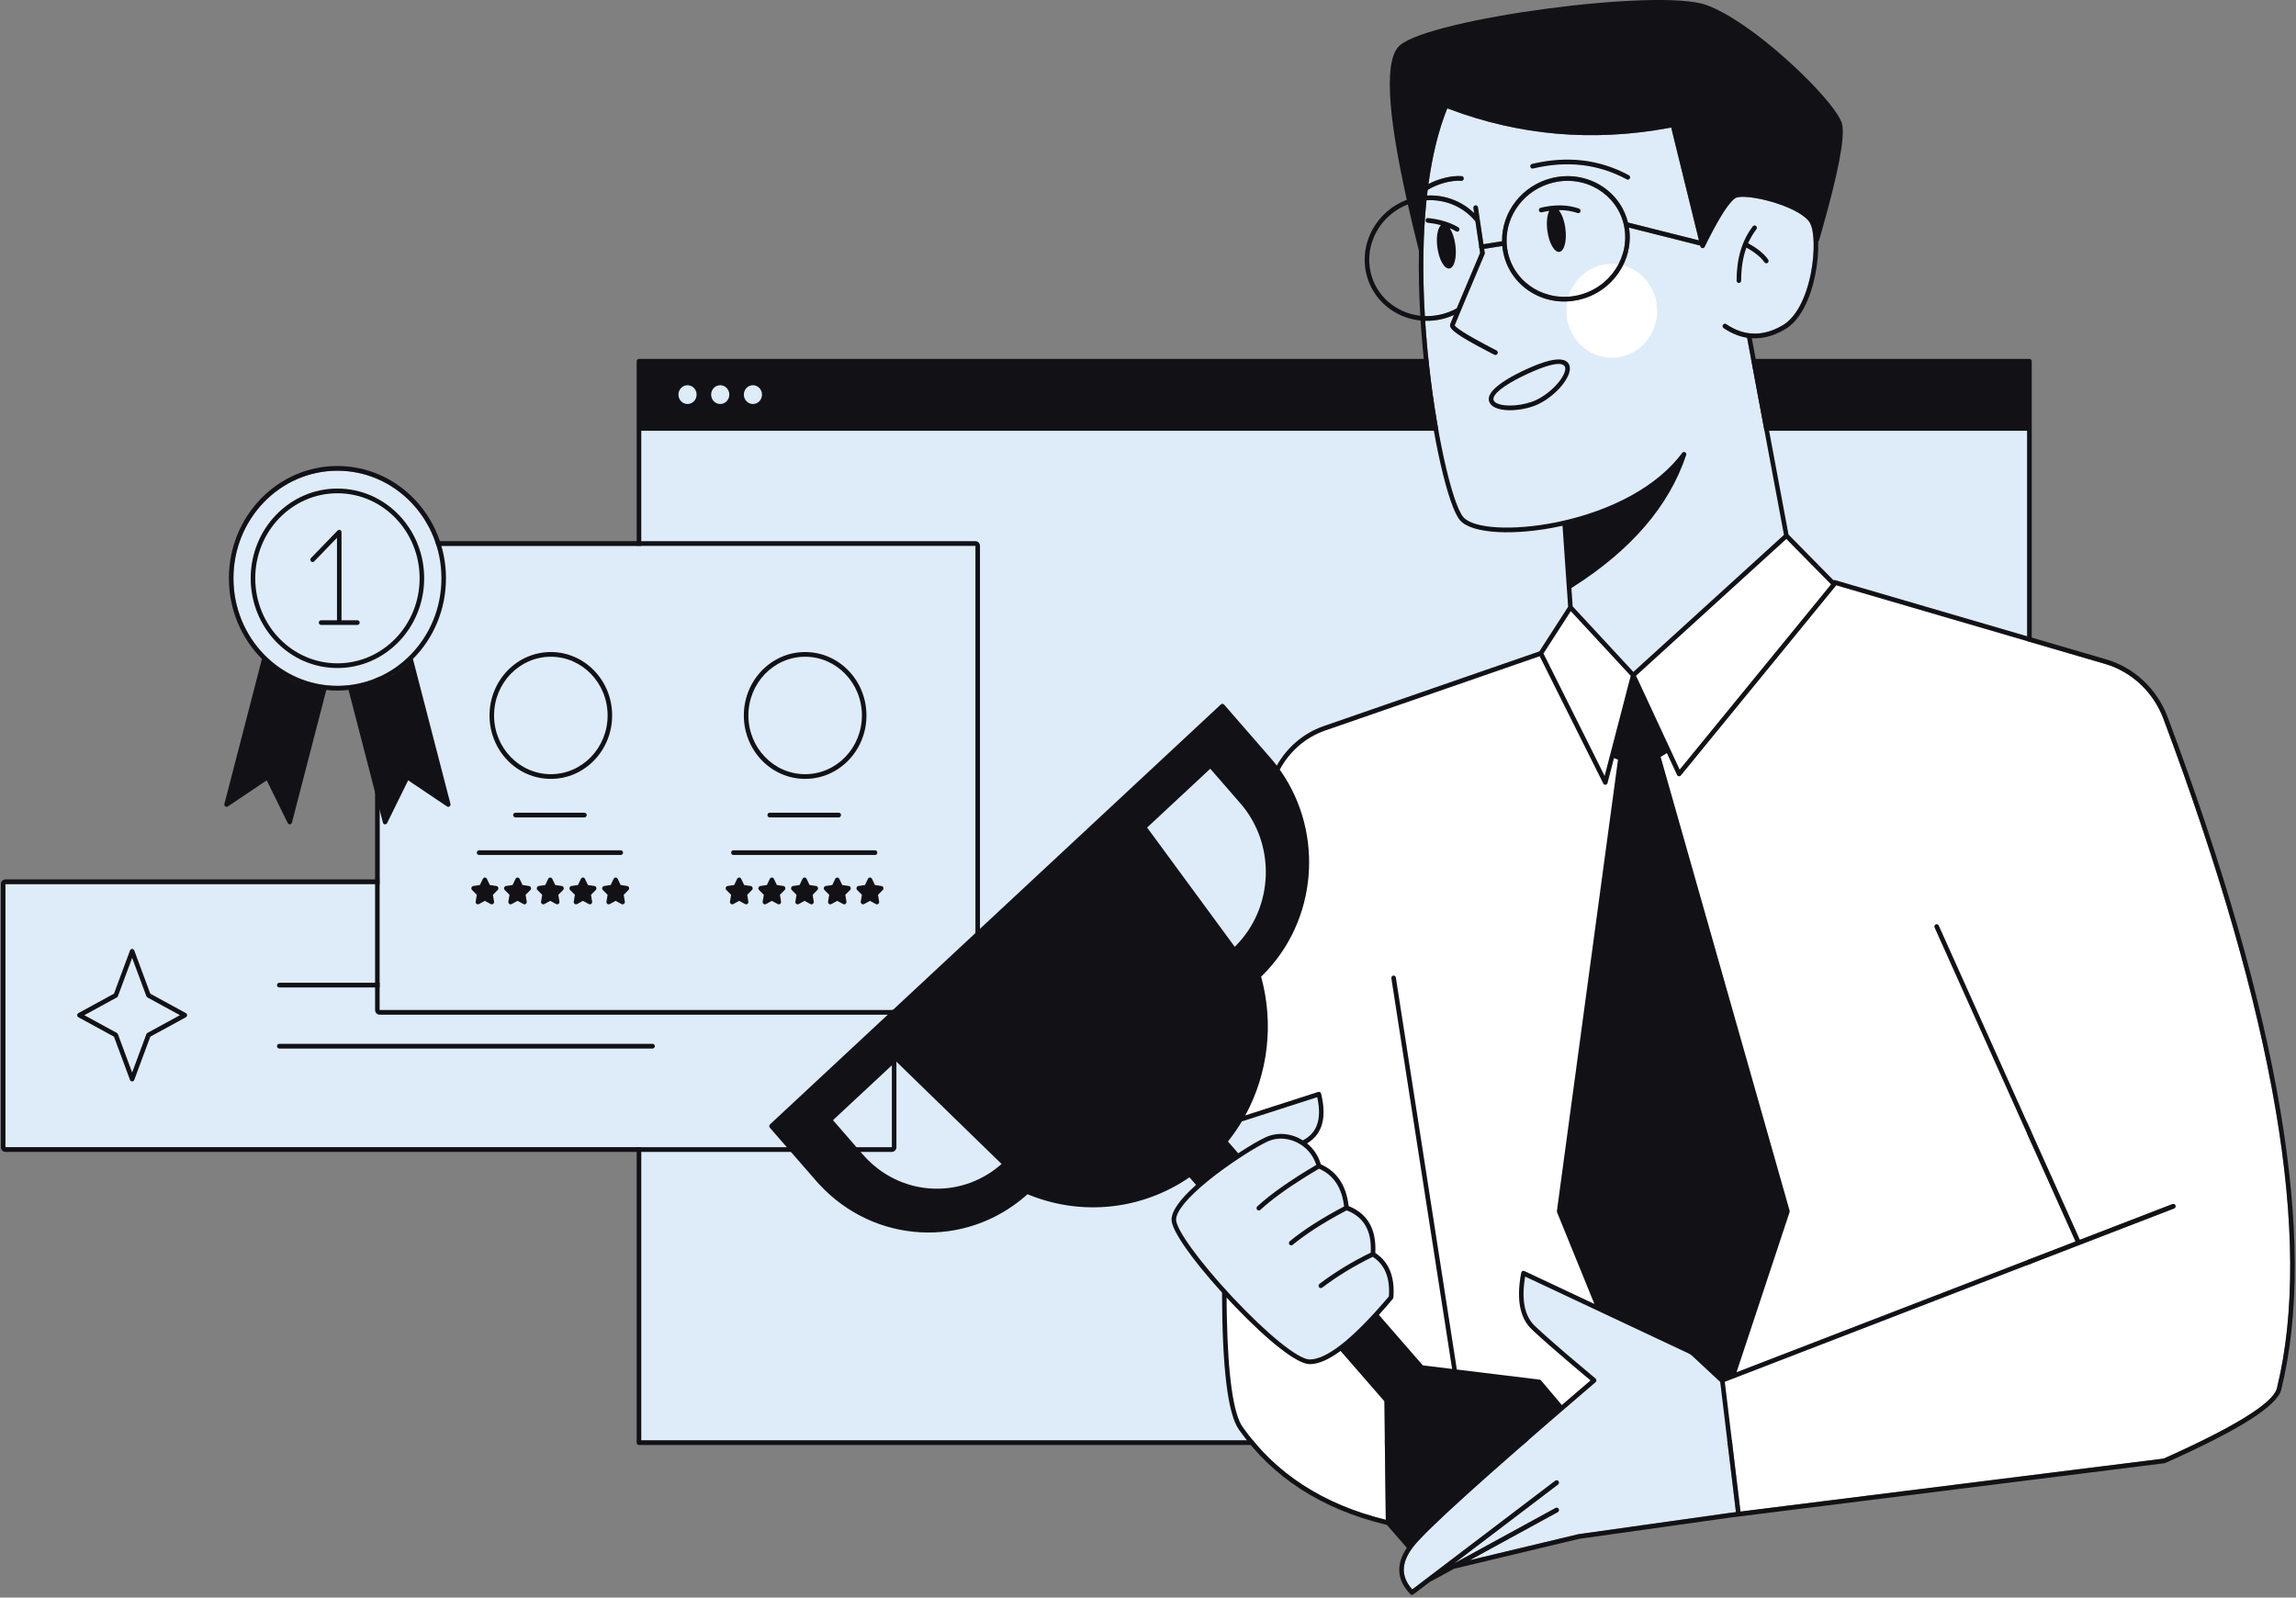 <svg width="286" height="199" viewBox="0 0 286 199" fill="none" xmlns="http://www.w3.org/2000/svg">
<rect x="0" y="0" width="286" height="199" fill="#808080" stroke="none"/>
<path fill-rule="evenodd" clip-rule="evenodd" d="M252.514 45.292V179.415H79.871V45.292L252.514 45.292Z" fill="#DDECF8"/>
<path fill-rule="evenodd" clip-rule="evenodd" d="M253.079 44.97C253.063 44.822 252.943 44.707 252.797 44.707H79.588L79.56 44.709C79.417 44.724 79.306 44.849 79.306 45V179.737C79.322 179.885 79.442 180 79.588 180H252.797L252.825 179.998C252.968 179.983 253.079 179.859 253.079 179.707V44.97ZM79.871 53.661H252.514V179.415H79.871V53.661ZM85.641 50.325C86.266 50.325 86.772 49.801 86.772 49.155C86.772 48.508 86.266 47.984 85.641 47.984C85.016 47.984 84.51 48.508 84.51 49.155C84.51 49.801 85.016 50.325 85.641 50.325ZM90.845 49.155C90.845 49.801 90.339 50.325 89.714 50.325C89.089 50.325 88.583 49.801 88.583 49.155C88.583 48.508 89.089 47.984 89.714 47.984C90.339 47.984 90.845 48.508 90.845 49.155ZM93.787 50.325C94.412 50.325 94.918 49.801 94.918 49.155C94.918 48.508 94.412 47.984 93.787 47.984C93.162 47.984 92.656 48.508 92.656 49.155C92.656 49.801 93.162 50.325 93.787 50.325Z" fill="#121216"/>
<path fill-rule="evenodd" clip-rule="evenodd" d="M111.096 110.13V142.9H0.677V110.13H111.096Z" fill="#DDECF8"/>
<path fill-rule="evenodd" clip-rule="evenodd" d="M111.096 109.545C111.396 109.545 111.642 109.786 111.661 110.092L111.662 110.13V142.9C111.662 143.21 111.428 143.464 111.133 143.484L111.096 143.485H0.677C0.378 143.485 0.132 143.244 0.113 142.938L0.112 142.9V110.13C0.112 109.82 0.345 109.566 0.64 109.546L0.677 109.545H111.096ZM111.096 110.13H0.677V142.9H111.096V110.13ZM81.285 130.026C81.442 130.026 81.568 130.157 81.568 130.319C81.568 130.48 81.442 130.611 81.285 130.611H34.787C34.631 130.611 34.505 130.48 34.505 130.319C34.505 130.157 34.631 130.026 34.787 130.026H81.285ZM99.387 122.419C99.543 122.419 99.67 122.55 99.67 122.711C99.67 122.873 99.543 123.004 99.387 123.004H34.787C34.631 123.004 34.505 122.873 34.505 122.711C34.505 122.55 34.631 122.419 34.787 122.419H99.387Z" fill="#121216"/>
<path fill-rule="evenodd" clip-rule="evenodd" d="M16.459 119.315L18.232 124.092L18.244 124.119C18.27 124.173 18.312 124.217 18.364 124.245L22.415 126.457L18.364 128.668L18.339 128.683C18.29 128.717 18.253 128.765 18.232 128.822L16.459 133.598L14.687 128.822L14.675 128.794C14.649 128.74 14.607 128.696 14.555 128.668L10.504 126.457L14.555 124.245C14.616 124.212 14.663 124.158 14.687 124.092L16.459 119.315Z" fill="#DDECF8"/>
<path fill-rule="evenodd" clip-rule="evenodd" d="M14.197 123.779L9.766 126.198L9.74 126.214C9.565 126.334 9.574 126.611 9.766 126.715L14.197 129.134L16.195 134.52L16.208 134.55C16.317 134.77 16.635 134.76 16.724 134.52L18.722 129.134L23.153 126.715L23.18 126.699C23.354 126.579 23.345 126.303 23.153 126.198L18.722 123.779L16.724 118.393C16.631 118.143 16.288 118.143 16.195 118.393L14.197 123.779ZM16.46 119.315L18.232 124.092L18.244 124.119C18.27 124.173 18.312 124.217 18.364 124.245L22.415 126.457L18.364 128.668L18.339 128.683C18.291 128.717 18.253 128.765 18.232 128.822L16.46 133.598L14.687 128.822L14.675 128.794C14.649 128.74 14.607 128.696 14.555 128.668L10.504 126.457L14.555 124.245C14.616 124.212 14.663 124.158 14.687 124.092L16.46 119.315Z" fill="#121216"/>
<path fill-rule="evenodd" clip-rule="evenodd" d="M121.505 67.997V125.813H47.289V67.997H121.505Z" fill="#DDECF8"/>
<path fill-rule="evenodd" clip-rule="evenodd" d="M100.292 81.808C104.197 81.808 107.363 85.082 107.363 89.122C107.363 93.162 104.197 96.437 100.292 96.437C96.387 96.437 93.221 93.162 93.221 89.122C93.221 85.082 96.387 81.808 100.292 81.808ZM68.615 81.808C72.52 81.808 75.686 85.082 75.686 89.122C75.686 93.162 72.52 96.437 68.615 96.437C64.71 96.437 61.544 93.162 61.544 89.122C61.544 85.082 64.71 81.808 68.615 81.808Z" fill="#DDECF8"/>
<path fill-rule="evenodd" clip-rule="evenodd" d="M121.505 67.412C121.805 67.412 122.05 67.654 122.069 67.959L122.07 67.997V125.813C122.07 126.123 121.837 126.377 121.542 126.397L121.505 126.398H47.289C46.989 126.398 46.743 126.156 46.724 125.851L46.723 125.813V67.997C46.723 67.687 46.956 67.433 47.252 67.413L47.289 67.412H121.505ZM121.505 67.997H47.289V125.813H121.505V67.997ZM60.636 109.447L60.651 109.474L61.017 110.242L61.837 110.365C62.049 110.397 62.145 110.648 62.03 110.819L62.013 110.842L61.993 110.864L61.4 111.462L61.541 112.306C61.577 112.526 61.375 112.698 61.18 112.636L61.155 112.627L61.13 112.615L60.397 112.216L59.664 112.615C59.474 112.719 59.253 112.573 59.25 112.362L59.251 112.335L59.254 112.306L59.394 111.462L58.801 110.864C58.647 110.709 58.712 110.448 58.903 110.379L58.93 110.371L58.958 110.365L59.777 110.242L60.144 109.474C60.243 109.266 60.521 109.257 60.636 109.447ZM64.709 109.447L64.724 109.474L65.09 110.242L65.909 110.365C66.122 110.397 66.218 110.648 66.103 110.819L66.086 110.842L66.066 110.864L65.473 111.462L65.613 112.306C65.65 112.526 65.447 112.698 65.253 112.636L65.228 112.627L65.203 112.615L64.47 112.216L63.737 112.615C63.546 112.719 63.326 112.573 63.323 112.362L63.323 112.335L63.327 112.306L63.467 111.462L62.874 110.864C62.72 110.709 62.785 110.448 62.976 110.379L63.002 110.371L63.031 110.365L63.85 110.242L64.216 109.474C64.316 109.266 64.594 109.257 64.709 109.447ZM68.782 109.447L68.796 109.474L69.163 110.242L69.982 110.365C70.195 110.397 70.29 110.648 70.176 110.819L70.159 110.842L70.139 110.864L69.546 111.462L69.686 112.306C69.723 112.526 69.52 112.698 69.326 112.636L69.301 112.627L69.276 112.615L68.543 112.216L67.81 112.615C67.619 112.719 67.399 112.573 67.395 112.362L67.396 112.335L67.4 112.306L67.539 111.462L66.947 110.864C66.793 110.709 66.858 110.448 67.048 110.379L67.075 110.371L67.103 110.365L67.923 110.242L68.289 109.474C68.388 109.266 68.667 109.257 68.782 109.447ZM72.855 109.447L72.869 109.474L73.236 110.242L74.055 110.365C74.268 110.397 74.363 110.648 74.249 110.819L74.231 110.842L74.212 110.864L73.619 111.462L73.759 112.306C73.795 112.526 73.593 112.698 73.399 112.636L73.374 112.627L73.349 112.615L72.615 112.216L71.883 112.615C71.692 112.719 71.471 112.573 71.468 112.362L71.469 112.335L71.472 112.306L71.612 111.462L71.019 110.864C70.866 110.709 70.931 110.448 71.121 110.379L71.148 110.371L71.176 110.365L71.996 110.242L72.362 109.474C72.461 109.266 72.74 109.257 72.855 109.447ZM76.927 109.447L76.942 109.474L77.308 110.242L78.128 110.365C78.341 110.397 78.436 110.648 78.321 110.819L78.304 110.842L78.285 110.864L77.692 111.462L77.832 112.306C77.868 112.526 77.666 112.698 77.472 112.636L77.446 112.627L77.421 112.615L76.688 112.216L75.956 112.615C75.765 112.719 75.544 112.573 75.541 112.362L75.542 112.335L75.545 112.306L75.685 111.462L75.092 110.864C74.939 110.709 75.004 110.448 75.194 110.379L75.221 110.371L75.249 110.365L76.068 110.242L76.435 109.474C76.534 109.266 76.813 109.257 76.927 109.447ZM108.605 109.447L108.62 109.474L108.986 110.242L109.805 110.365C110.018 110.397 110.114 110.648 109.999 110.819L109.982 110.842L109.962 110.864L109.369 111.462L109.509 112.306C109.546 112.526 109.343 112.698 109.149 112.636L109.124 112.627L109.099 112.615L108.366 112.216L107.633 112.615C107.442 112.719 107.222 112.573 107.219 112.362L107.219 112.335L107.223 112.306L107.363 111.462L106.77 110.864C106.616 110.709 106.681 110.448 106.872 110.379L106.898 110.371L106.927 110.365L107.746 110.242L108.112 109.474C108.212 109.266 108.49 109.257 108.605 109.447ZM104.532 109.447L104.547 109.474L104.913 110.242L105.733 110.365C105.945 110.397 106.041 110.648 105.926 110.819L105.909 110.842L105.889 110.864L105.296 111.462L105.436 112.306C105.473 112.526 105.271 112.698 105.076 112.636L105.051 112.627L105.026 112.615L104.293 112.216L103.56 112.615C103.369 112.719 103.149 112.573 103.146 112.362L103.147 112.335L103.15 112.306L103.29 111.462L102.697 110.864C102.543 110.709 102.608 110.448 102.799 110.379L102.826 110.371L102.854 110.365L103.673 110.242L104.04 109.474C104.139 109.266 104.417 109.257 104.532 109.447ZM100.459 109.447L100.474 109.474L100.84 110.242L101.66 110.365C101.872 110.397 101.968 110.648 101.853 110.819L101.836 110.842L101.817 110.864L101.223 111.462L101.364 112.306C101.4 112.526 101.198 112.698 101.004 112.636L100.978 112.627L100.953 112.615L100.22 112.216L99.487 112.615C99.297 112.719 99.076 112.573 99.073 112.362L99.074 112.335L99.077 112.306L99.217 111.462L98.624 110.864C98.47 110.709 98.535 110.448 98.726 110.379L98.753 110.371L98.781 110.365L99.6 110.242L99.967 109.474C100.066 109.266 100.345 109.257 100.459 109.447ZM96.387 109.447L96.401 109.474L96.768 110.242L97.587 110.365C97.8 110.397 97.895 110.648 97.78 110.819L97.763 110.842L97.744 110.864L97.151 111.462L97.291 112.306C97.327 112.526 97.125 112.698 96.931 112.636L96.906 112.627L96.88 112.615L96.147 112.216L95.415 112.615C95.224 112.719 95.003 112.573 95 112.362L95.001 112.335L95.004 112.306L95.144 111.462L94.551 110.864C94.397 110.709 94.463 110.448 94.653 110.379L94.68 110.371L94.708 110.365L95.527 110.242L95.894 109.474C95.993 109.266 96.272 109.257 96.387 109.447ZM92.314 109.447L92.328 109.474L92.695 110.242L93.514 110.365C93.727 110.397 93.822 110.648 93.707 110.819L93.691 110.842L93.671 110.864L93.078 111.462L93.218 112.306C93.254 112.526 93.052 112.698 92.858 112.636L92.833 112.627L92.808 112.615L92.075 112.216L91.342 112.615C91.151 112.719 90.93 112.573 90.927 112.362L90.928 112.335L90.931 112.306L91.071 111.462L90.479 110.864C90.325 110.709 90.39 110.448 90.58 110.379L90.607 110.371L90.635 110.365L91.455 110.242L91.821 109.474C91.92 109.266 92.199 109.257 92.314 109.447ZM77.326 105.917C77.482 105.917 77.609 106.048 77.609 106.209C77.609 106.361 77.498 106.485 77.355 106.5L77.326 106.502H59.677C59.521 106.502 59.395 106.371 59.395 106.209C59.395 106.058 59.506 105.933 59.648 105.918L59.677 105.917H77.326ZM109.004 105.917C109.16 105.917 109.287 106.048 109.287 106.209C109.287 106.361 109.175 106.485 109.033 106.5L109.004 106.502H91.355C91.199 106.502 91.072 106.371 91.072 106.209C91.072 106.058 91.183 105.933 91.326 105.918L91.355 105.917H109.004ZM72.801 101.235C72.957 101.235 73.084 101.366 73.084 101.528C73.084 101.679 72.972 101.804 72.83 101.819L72.801 101.821H64.203C64.046 101.821 63.92 101.69 63.92 101.528C63.92 101.376 64.031 101.252 64.174 101.237L64.203 101.235H72.801ZM104.478 101.235C104.635 101.235 104.761 101.366 104.761 101.528C104.761 101.679 104.65 101.804 104.507 101.819L104.478 101.821H95.88C95.724 101.821 95.597 101.69 95.597 101.528C95.597 101.376 95.709 101.252 95.851 101.237L95.88 101.235H104.478ZM68.615 81.222C72.832 81.222 76.251 84.759 76.251 89.122C76.251 93.485 72.832 97.022 68.615 97.022C64.397 97.022 60.978 93.485 60.978 89.122C60.978 84.759 64.397 81.222 68.615 81.222ZM100.292 81.222C104.51 81.222 107.929 84.759 107.929 89.122C107.929 93.485 104.51 97.022 100.292 97.022C96.075 97.022 92.656 93.485 92.656 89.122C92.656 84.759 96.075 81.222 100.292 81.222ZM68.615 81.808C64.71 81.808 61.544 85.082 61.544 89.122C61.544 93.162 64.71 96.437 68.615 96.437C72.52 96.437 75.686 93.162 75.686 89.122C75.686 85.082 72.52 81.808 68.615 81.808ZM100.292 81.808C96.387 81.808 93.222 85.082 93.222 89.122C93.222 93.162 96.387 96.437 100.292 96.437C104.198 96.437 107.363 93.162 107.363 89.122C107.363 85.082 104.198 81.808 100.292 81.808Z" fill="#121216"/>
<path fill-rule="evenodd" clip-rule="evenodd" d="M42.028 58.635C49.182 58.635 54.982 64.634 54.982 72.035C54.982 79.436 49.182 85.436 42.028 85.436C34.874 85.436 29.074 79.436 29.074 72.035C29.074 64.634 34.874 58.635 42.028 58.635Z" fill="#DDECF8"/>
<path fill-rule="evenodd" clip-rule="evenodd" d="M50.966 82.532L55.374 99.551L50.887 96.535L50.86 96.519C50.732 96.452 50.575 96.495 50.496 96.62L50.481 96.647L48.052 101.58L43.985 85.876C46.588 85.486 48.951 84.33 50.853 82.634L50.966 82.532ZM33.098 82.532L33.212 82.634C35.075 84.295 37.38 85.439 39.921 85.851L40.08 85.876L36.012 101.58L33.584 96.647L33.568 96.62C33.49 96.495 33.332 96.452 33.204 96.519L33.178 96.535L28.69 99.551L33.098 82.532ZM42.032 58.049C49.499 58.049 55.552 64.311 55.552 72.035C55.552 75.979 53.974 79.541 51.435 82.084L56.111 100.136C56.176 100.386 55.921 100.588 55.707 100.471L55.684 100.457L50.842 97.202L48.222 102.525C48.108 102.756 47.788 102.729 47.705 102.495L47.697 102.468L43.418 85.948C42.962 85.996 42.5 86.021 42.032 86.021C41.564 86.021 41.102 85.996 40.646 85.948L36.368 102.468C36.303 102.718 35.984 102.761 35.856 102.55L35.842 102.525L33.222 97.202L28.38 100.457C28.171 100.598 27.906 100.409 27.947 100.163L27.953 100.136L32.629 82.083C30.09 79.541 28.513 75.979 28.513 72.035C28.513 64.311 34.566 58.049 42.032 58.049ZM50.966 82.532C49.045 84.283 46.64 85.479 43.985 85.876L48.052 101.58L50.481 96.647C50.552 96.502 50.723 96.447 50.86 96.519L50.887 96.535L55.374 99.551L50.966 82.532ZM33.098 82.532L28.69 99.551L33.178 96.535C33.309 96.446 33.484 96.487 33.568 96.62L33.584 96.647L36.012 101.58L40.08 85.876C37.477 85.486 35.114 84.33 33.212 82.634L33.098 82.532ZM42.032 58.635C34.878 58.635 29.078 64.634 29.078 72.035C29.078 79.436 34.878 85.436 42.032 85.436C49.186 85.436 54.986 79.436 54.986 72.035C54.986 64.634 49.186 58.635 42.032 58.635ZM42.032 60.858C47.999 60.858 52.836 65.862 52.836 72.035C52.836 78.208 47.999 83.212 42.032 83.212C36.065 83.212 31.228 78.208 31.228 72.035C31.228 65.862 36.065 60.858 42.032 60.858ZM42.032 61.443C36.377 61.443 31.794 66.185 31.794 72.035C31.794 77.885 36.377 82.627 42.032 82.627C47.687 82.627 52.271 77.885 52.271 72.035C52.271 66.185 47.687 61.443 42.032 61.443ZM39.996 77.847C39.84 77.847 39.713 77.716 39.713 77.555C39.713 77.403 39.824 77.279 39.967 77.264L39.996 77.262L41.976 77.262L41.976 66.994L39.139 69.929C39.035 70.036 38.873 70.043 38.762 69.95L38.739 69.929C38.636 69.822 38.629 69.654 38.718 69.539L38.739 69.515L42.058 66.081C42.23 65.903 42.519 66.018 42.54 66.26L42.541 66.288L42.541 77.262L44.521 77.262C44.677 77.262 44.804 77.393 44.804 77.555C44.804 77.706 44.693 77.831 44.55 77.846L44.521 77.847H39.996Z" fill="#121216"/>
<path fill-rule="evenodd" clip-rule="evenodd" d="M189.98 159.016L210.307 168.574L210.385 168.613C210.514 168.681 210.636 168.763 210.747 168.859L210.813 168.917L214.278 172.147L216.238 188.359L215.437 188.46L196.62 191.108L196.595 191.113L183.077 194.346L194.034 188.361L194.06 188.344C194.178 188.262 194.22 188.099 194.152 187.965C194.084 187.832 193.93 187.776 193.798 187.83L193.77 187.843L181.147 194.739L194.069 184.92L194.093 184.9C194.191 184.807 194.213 184.656 194.147 184.538L194.13 184.511L194.11 184.486C194.021 184.385 193.875 184.362 193.76 184.431L193.734 184.448L175.919 197.986L175.857 197.916C174.456 196.312 174.534 194.57 176.107 192.589C177.731 190.544 184.522 184.386 196.446 174.152L197.567 173.19L198.753 172.175C198.891 172.057 198.89 171.838 198.751 171.722L197.968 171.067C195.573 169.058 193.705 167.452 192.367 166.248L192.199 166.096L191.874 165.801L191.508 165.464L191.183 165.158L191.123 165.1C189.915 163.902 189.516 161.944 189.95 159.202L189.972 159.066L189.98 159.016ZM162.003 142.558L162.08 142.608L162.091 142.617C162.106 142.629 162.122 142.639 162.139 142.648C162.974 143.22 163.64 144.068 163.957 145.112C160.78 146.979 158.334 148.699 156.615 150.274C156.498 150.382 156.487 150.567 156.591 150.688C156.694 150.808 156.873 150.82 156.99 150.712C158.5 149.328 160.597 147.82 163.28 146.192L163.658 145.964L164.044 145.734L164.31 145.579C166.117 146.379 167.152 147.933 167.427 150.281C164.67 151.732 162.416 153.175 160.663 154.61C160.54 154.711 160.519 154.895 160.616 155.021C160.713 155.148 160.891 155.169 161.014 155.069C162.627 153.748 164.682 152.415 167.179 151.071L167.407 150.949L167.749 150.768C169.9 151.601 170.891 153.334 170.745 156.035C168.438 157.155 166.31 158.451 164.363 159.923C164.237 160.019 164.209 160.202 164.301 160.332C164.393 160.463 164.57 160.491 164.696 160.396C166.493 159.038 168.447 157.831 170.557 156.776L170.846 156.633L170.999 156.558L171.026 156.576C172.452 157.521 173.117 159.06 173.021 161.233L173.015 161.348L173.006 161.486L172.802 161.727L172.544 162.029L172.293 162.318L172.051 162.597C168.103 167.095 165.114 169.341 163.143 169.341C161.737 169.341 157.968 166.274 153.87 161.944L153.618 161.677L153.377 161.419L153.26 161.293C149.399 157.128 146.501 153.156 146.501 151.934C146.501 150.798 148.175 148.904 150.939 146.726L151.045 146.643L151.256 146.479L151.484 146.304L151.715 146.129L151.945 145.958L152.177 145.786C154.317 144.218 156.706 142.731 157.916 142.185C159.25 141.583 160.788 141.785 162.003 142.558ZM164.08 136.67L164.108 136.797C164.659 139.429 164.049 141.153 162.285 142.05C160.92 141.189 159.196 140.969 157.69 141.648C156.952 141.981 155.805 142.644 154.543 143.457L154.235 143.657L152.958 142.19L153.08 142.036L153.213 141.864C153.689 141.245 154.13 140.604 154.535 139.944L154.686 139.696L164.08 136.67ZM220.738 25.15L220.84 25.181L221.074 25.252L221.188 25.288L221.413 25.361C223.458 26.041 225.029 26.95 225.477 27.802C226.008 28.81 226.077 31.294 225.621 33.791L225.598 33.916L225.549 34.166C224.934 37.187 223.701 39.564 222.055 40.525C219.611 41.95 217.279 41.901 215.015 40.379C214.884 40.291 214.708 40.33 214.623 40.465C214.538 40.601 214.575 40.782 214.706 40.87C215.623 41.486 216.556 41.878 217.501 42.047L217.631 42.069L217.632 42.09L217.636 42.12L222.216 66.627L203.461 83.696L195.898 75.532L195.74 73.249L195.892 73.153C203.119 68.562 207.807 63.15 209.957 56.915L210.021 56.726L210.02 56.729C210.083 56.605 210.053 56.448 209.942 56.36C209.818 56.261 209.641 56.285 209.546 56.413C206.493 60.523 200.909 63.501 194.511 64.921L194.317 64.963L193.984 65.034L193.821 65.067C188.455 66.148 183.556 65.85 182.302 64.438C180.871 62.827 178.751 53.483 177.828 43.767C177.706 42.484 177.605 41.214 177.524 39.961C178.217 39.98 178.926 39.908 179.636 39.739C180.149 39.616 180.645 39.446 181.118 39.233L180.778 40.064L180.743 40.151L180.661 40.362L180.64 40.42L180.634 40.439C180.475 41.009 181.813 41.913 185.109 43.641L185.555 43.874L186.152 44.182C186.292 44.254 186.461 44.194 186.531 44.05C186.596 43.914 186.55 43.751 186.429 43.672L186.403 43.657L185.822 43.357L185.394 43.133L184.975 42.911L184.69 42.759C183.944 42.358 183.314 42.003 182.799 41.696L182.616 41.585L182.376 41.438L182.223 41.34L182.071 41.242L181.93 41.147C181.682 40.979 181.491 40.834 181.358 40.714C181.306 40.668 181.264 40.626 181.233 40.591L181.212 40.566L181.198 40.547L181.309 40.266L181.656 39.421L182.567 37.237L184.924 31.654L184.935 31.623C184.941 31.602 184.945 31.58 184.947 31.558L184.947 31.525L184.944 31.492L184.871 31.001L187.132 30.642C187.162 30.962 187.212 31.284 187.284 31.606C188.219 35.798 192.459 38.358 196.748 37.333C200.838 36.356 203.508 32.469 202.933 28.474L202.915 28.352L211.788 30.586L211.812 30.683L211.82 30.712C211.896 30.929 212.175 30.969 212.307 30.794L212.325 30.768L212.338 30.743L212.609 30.196L212.815 29.787L212.952 29.52L213.153 29.131C214.479 26.592 215.495 25.097 216.166 24.675C216.69 24.345 218.658 24.542 220.738 25.15ZM183.715 27.49L183.786 27.576L184.248 30.663C184.232 30.708 184.227 30.757 184.235 30.807C184.241 30.847 184.254 30.884 184.274 30.916L184.289 30.94L184.373 31.497L182.023 37.065L181.459 38.411L181.372 38.459C180.789 38.773 180.164 39.012 179.508 39.168C178.828 39.331 178.15 39.397 177.488 39.375C177.183 34.205 177.24 29.325 177.692 24.946C180.018 24.805 182.254 25.746 183.715 27.49ZM202.276 28.026C203.139 31.895 200.612 35.81 196.62 36.763C192.629 37.716 188.698 35.344 187.835 31.474C187.754 31.112 187.703 30.748 187.68 30.387C187.693 30.346 187.696 30.302 187.69 30.257C187.686 30.232 187.679 30.209 187.67 30.187C187.551 26.772 189.942 23.584 193.49 22.737C197.481 21.784 201.412 24.156 202.276 28.026ZM180.283 13.496L180.566 13.603C189.254 16.864 198.254 17.663 207.561 15.998L207.843 15.947L208.17 15.886L211.63 29.944L202.785 27.717C201.771 23.63 197.591 21.157 193.363 22.167C189.643 23.055 187.098 26.351 187.1 29.945L187.101 30.055L184.784 30.423L184.097 25.828L184.091 25.798C184.055 25.655 183.919 25.56 183.774 25.583C183.639 25.605 183.541 25.722 183.535 25.858L183.535 25.887L183.538 25.917L183.634 26.557C182.094 25.05 179.965 24.249 177.756 24.357C177.782 24.122 177.81 23.888 177.839 23.656C179.05 22.898 180.783 22.433 182.026 22.522C182.182 22.534 182.317 22.412 182.328 22.251C182.339 22.09 182.221 21.95 182.065 21.939C180.834 21.85 179.204 22.246 177.934 22.93C178.41 19.45 179.159 16.334 180.2 13.703L180.283 13.496Z" fill="#DDECF8"/>
<path fill-rule="evenodd" clip-rule="evenodd" d="M152.787 161.629L153.087 161.952L153.472 162.361L153.852 162.759L154.096 163.013L154.453 163.38C158.284 167.295 161.638 169.926 163.143 169.926C164.181 169.926 165.423 169.403 166.878 168.358L166.987 168.278L172.439 174.542L172.622 189.317C164.8 187.394 158.858 183.536 154.784 177.744C153.604 176.065 152.933 171.232 152.806 163.31L152.799 162.823L152.793 162.316L152.787 161.629ZM228.722 72.91L262.208 82.698L262.325 82.733C265.606 83.733 268.256 86.252 269.493 89.556C283.294 126.392 288.042 154.008 283.753 172.387L283.62 172.941L283.605 172.995C283.093 174.761 278.526 177.637 270.005 181.471L269.515 181.691L216.8 188.289L214.845 172.124L270.817 150.534L270.843 150.522C270.972 150.456 271.034 150.299 270.983 150.157C270.932 150.015 270.786 149.939 270.647 149.976L270.619 149.985L259.07 154.44L241.497 115.291L241.483 115.264C241.41 115.137 241.254 115.085 241.121 115.149C240.988 115.213 240.926 115.369 240.973 115.51L240.984 115.537L258.539 154.645L216.307 170.935L222.917 150.985L222.926 150.95C222.933 150.915 222.934 150.879 222.928 150.843L222.921 150.808L206.856 94.286L207.639 93.807L208.904 96.53C208.988 96.711 209.218 96.75 209.354 96.615L209.375 96.592L228.688 72.963L228.706 72.938L228.722 72.91ZM191.793 81.742L199.713 97.599C199.827 97.827 200.143 97.801 200.228 97.57L200.237 97.54L201.047 94.43L201.547 94.628L193.937 150.85L193.934 150.881C193.933 150.913 193.937 150.944 193.946 150.974L193.956 151.004L198.607 162.43L189.886 158.329L189.858 158.318C189.699 158.263 189.525 158.364 189.491 158.539C188.877 161.751 189.283 164.091 190.737 165.527L190.801 165.589L190.928 165.71C191.933 166.656 193.438 167.983 195.445 169.691L196.421 170.519L197.161 171.143L198.126 171.952L196.426 173.408L194.551 175.019L191.96 171.958C191.927 171.916 191.882 171.883 191.827 171.866L191.793 171.857L181.467 170.596L181.464 170.571L173.874 121.773L173.868 121.743C173.831 121.6 173.695 121.506 173.55 121.53C173.406 121.554 173.304 121.688 173.313 121.836L173.316 121.866L180.884 170.525L177.232 170.079L171.757 163.789L171.958 163.567C172.455 163.013 172.967 162.423 173.494 161.797C173.526 161.76 173.548 161.714 173.558 161.666L173.563 161.629L173.572 161.507L173.579 161.387C173.712 159.027 173.014 157.28 171.484 156.188L171.405 156.133L171.31 156.069L171.312 156.031L171.317 155.918C171.426 153.149 170.374 151.262 168.181 150.316L168.09 150.277L167.992 150.238L167.985 150.176L167.97 150.055C167.651 147.656 166.551 145.996 164.682 145.109L164.588 145.065L164.526 145.038L164.514 144.997L164.482 144.889C164.167 143.885 163.566 143.045 162.807 142.426C164.715 141.304 165.296 139.209 164.558 136.226C164.521 136.074 164.375 135.981 164.229 136.011L164.2 136.019L155.115 138.945C157.929 133.791 158.68 127.641 157.148 121.875L157.101 121.701L157.089 121.659L157.289 121.464C164.019 114.776 164.932 104.08 159.716 96.315L159.556 96.08L159.412 95.876C160.594 93.657 162.539 91.912 164.937 91.045L165.064 91L191.793 81.742ZM195.663 76.125L203.13 84.184L199.881 96.66L192.261 81.404L195.663 76.125ZM222.515 67.135L228.086 72.793L209.225 95.869L203.792 84.174L222.515 67.135Z" fill="white"/>
<mask id="mask0_446_5809" style="mask-type:alpha" maskUnits="userSpaceOnUse" x="152" y="67" width="134" height="123">
<path fill-rule="evenodd" clip-rule="evenodd" d="M152.787 161.629L153.087 161.952L153.472 162.361L153.852 162.759L154.096 163.013L154.453 163.38C158.284 167.295 161.638 169.926 163.143 169.926C164.181 169.926 165.423 169.403 166.878 168.358L166.987 168.278L172.439 174.542L172.622 189.317C164.8 187.394 158.858 183.536 154.784 177.744C153.604 176.065 152.933 171.232 152.806 163.31L152.799 162.823L152.793 162.316L152.787 161.629ZM228.722 72.91L262.208 82.698L262.325 82.733C265.606 83.733 268.256 86.252 269.493 89.556C283.294 126.392 288.042 154.008 283.753 172.387L283.62 172.941L283.605 172.995C283.093 174.761 278.526 177.637 270.005 181.471L269.515 181.691L216.8 188.289L214.845 172.124L270.817 150.534L270.843 150.522C270.972 150.456 271.034 150.299 270.983 150.157C270.932 150.015 270.786 149.939 270.647 149.976L270.619 149.985L259.07 154.44L241.497 115.291L241.483 115.264C241.41 115.137 241.254 115.085 241.121 115.149C240.988 115.213 240.926 115.369 240.973 115.51L240.984 115.537L258.539 154.645L216.307 170.935L222.917 150.985L222.926 150.95C222.933 150.915 222.934 150.879 222.928 150.843L222.921 150.808L206.856 94.286L207.639 93.807L208.904 96.53C208.988 96.711 209.218 96.75 209.354 96.615L209.375 96.592L228.688 72.963L228.706 72.938L228.722 72.91ZM191.793 81.742L199.713 97.599C199.827 97.827 200.143 97.801 200.228 97.57L200.237 97.54L201.047 94.43L201.547 94.628L193.937 150.85L193.934 150.881C193.933 150.913 193.937 150.944 193.946 150.974L193.956 151.004L198.607 162.43L189.886 158.329L189.858 158.318C189.699 158.263 189.525 158.364 189.491 158.539C188.877 161.751 189.283 164.091 190.737 165.527L190.801 165.589L190.928 165.71C191.933 166.656 193.438 167.983 195.445 169.691L196.421 170.519L197.161 171.143L198.126 171.952L196.426 173.408L194.551 175.019L191.96 171.958C191.927 171.916 191.882 171.883 191.827 171.866L191.793 171.857L181.467 170.596L181.464 170.571L173.874 121.773L173.868 121.743C173.831 121.6 173.695 121.506 173.55 121.53C173.406 121.554 173.304 121.688 173.313 121.836L173.316 121.866L180.884 170.525L177.232 170.079L171.757 163.789L171.958 163.567C172.455 163.013 172.967 162.423 173.494 161.797C173.526 161.76 173.548 161.714 173.558 161.666L173.563 161.629L173.572 161.507L173.579 161.387C173.712 159.027 173.014 157.28 171.484 156.188L171.405 156.133L171.31 156.069L171.312 156.031L171.317 155.918C171.426 153.149 170.374 151.262 168.181 150.316L168.09 150.277L167.992 150.238L167.985 150.176L167.97 150.055C167.651 147.656 166.551 145.996 164.682 145.109L164.588 145.065L164.526 145.038L164.514 144.997L164.482 144.889C164.167 143.885 163.566 143.045 162.807 142.426C164.715 141.304 165.296 139.209 164.558 136.226C164.521 136.074 164.375 135.981 164.229 136.011L164.2 136.019L155.115 138.945C157.929 133.791 158.68 127.641 157.148 121.875L157.101 121.701L157.089 121.659L157.289 121.464C164.019 114.776 164.932 104.08 159.716 96.315L159.556 96.08L159.412 95.876C160.594 93.657 162.539 91.912 164.937 91.045L165.064 91L191.793 81.742ZM195.663 76.125L203.13 84.184L199.881 96.66L192.261 81.404L195.663 76.125ZM222.515 67.135L228.086 72.793L209.225 95.869L203.792 84.174L222.515 67.135Z" fill="white"/>
</mask>
<g mask="url(#mask0_446_5809)">
</g>
<path fill-rule="evenodd" clip-rule="evenodd" d="M202.178 33.045C204.157 33.573 205.792 35.195 206.283 37.398C206.986 40.547 205.088 43.689 202.044 44.416C199 45.143 195.963 43.18 195.26 40.031C195.072 39.188 195.07 38.345 195.227 37.55C195.729 37.526 196.238 37.455 196.748 37.333C199.199 36.748 201.139 35.118 202.178 33.045ZM201.599 32.924L201.557 33.003C200.568 34.819 198.816 36.239 196.621 36.763C196.204 36.863 195.788 36.926 195.376 36.955C195.96 35.045 197.476 33.496 199.499 33.013C200.209 32.843 200.919 32.82 201.599 32.924Z" fill="white"/>
<path fill-rule="evenodd" clip-rule="evenodd" d="M212.521 0.612C215.203 1.568 218.912 4.15 222.579 7.441L222.731 7.578L223.033 7.852L223.245 8.048L223.457 8.244L223.666 8.439L223.976 8.732L224.28 9.024C227.127 11.772 229.201 14.312 229.46 15.473C229.828 17.12 229 21.457 226.98 28.576L226.724 29.473L226.587 29.946C226.568 30.01 226.53 30.063 226.481 30.099C226.525 31.346 226.4 32.826 226.103 34.287C225.457 37.456 224.152 39.973 222.333 41.034C220.938 41.848 219.563 42.214 218.214 42.133L222.786 66.591L228.384 72.275C228.435 72.252 228.492 72.243 228.55 72.254L228.578 72.26L262.361 82.135C265.868 83.16 268.704 85.83 270.021 89.344C284 126.656 288.721 154.563 284.168 173.085C283.66 175.154 278.874 178.153 269.702 182.245C269.685 182.252 269.668 182.258 269.651 182.262L269.624 182.267L215.51 189.04L196.709 191.686L181.239 195.387C181.213 195.393 181.186 195.396 181.16 195.394L178.289 196.963C178.253 196.982 178.215 196.993 178.178 196.996L176.056 198.608C175.943 198.693 175.788 198.682 175.689 198.581C173.995 196.847 173.85 194.891 175.241 192.804L172.759 189.951L172.603 189.914C164.599 187.969 158.503 184.026 154.327 178.088C152.935 176.109 152.247 170.444 152.219 161.009L152 160.767C148.449 156.823 145.936 153.277 145.936 151.933C145.936 150.853 146.973 149.429 148.791 147.777L148.989 147.6L148.165 146.654L148.008 146.761C142.179 150.686 134.886 151.46 128.427 148.933L128.231 148.855L127.995 148.759L127.785 148.945C120.195 155.569 108.925 154.94 102.064 147.543L101.857 147.317L101.649 147.082L95.896 140.472C95.798 140.359 95.8 140.19 95.896 140.08L95.917 140.059L152.079 87.746C152.188 87.645 152.352 87.647 152.458 87.747L152.478 87.768L158.232 94.378C158.513 94.701 158.782 95.032 159.039 95.369C160.3 93.13 162.307 91.373 164.764 90.488L164.884 90.445L191.752 81.139L195.334 75.58L194.635 65.492L194.432 65.536C188.687 66.779 183.364 66.498 181.886 64.834C180.397 63.158 178.37 54.413 177.382 44.992L177.323 44.415L177.265 43.824L177.23 43.453C177.121 42.265 177.029 41.089 176.955 39.926C173.704 39.609 170.91 37.318 170.172 34.011C169.313 30.161 171.542 26.284 175.235 24.884C172.741 13.663 172.439 7.294 174.39 5.632C178.302 2.301 206.569 -1.508 212.521 0.612ZM189.98 159.016L189.972 159.066C189.503 161.88 189.895 163.882 191.123 165.1L191.183 165.158L191.508 165.464L191.874 165.801L192.199 166.096L192.541 166.404C194.013 167.721 196.083 169.494 198.751 171.722C198.89 171.838 198.891 172.057 198.753 172.175L197.567 173.19C184.947 184.001 177.781 190.48 176.107 192.589C174.534 194.569 174.456 196.312 175.857 197.916L175.919 197.986L193.734 184.448C193.852 184.359 194.014 184.378 194.11 184.486L194.13 184.511C194.216 184.633 194.198 184.8 194.093 184.9L194.069 184.92L181.147 194.739L193.77 187.843C193.908 187.768 194.079 187.822 194.152 187.965C194.22 188.099 194.178 188.262 194.06 188.344L194.034 188.361L183.077 194.346L196.595 191.113L196.62 191.108L215.437 188.46L216.238 188.359L214.278 172.147L210.813 168.917C210.684 168.797 210.54 168.695 210.385 168.613L210.307 168.574L189.98 159.016ZM152.787 161.629L152.793 162.316L152.799 162.823L152.806 163.312L152.819 164.017C152.974 171.52 153.639 176.116 154.784 177.744C158.858 183.536 164.8 187.394 172.622 189.317L172.439 174.542L166.987 168.278C165.486 169.377 164.207 169.926 163.144 169.926C161.559 169.926 157.93 167.015 153.852 162.759L153.472 162.36L153.087 161.952L152.787 161.629ZM228.722 72.91C228.713 72.929 228.701 72.947 228.688 72.963L209.375 96.592C209.242 96.754 208.993 96.721 208.904 96.53L207.639 93.807L206.856 94.286L222.921 150.808C222.934 150.854 222.936 150.903 222.926 150.95L222.917 150.985L216.307 170.935L258.539 154.645L240.984 115.537C240.918 115.391 240.979 115.217 241.121 115.149C241.254 115.085 241.41 115.137 241.483 115.264L241.497 115.291L259.07 154.44L270.619 149.985C270.766 149.929 270.929 150.006 270.983 150.157C271.034 150.299 270.972 150.456 270.844 150.522L270.817 150.534L214.845 172.124L216.8 188.289L269.515 181.691L269.745 181.588C278.433 177.695 283.088 174.779 283.605 172.995L283.62 172.941C288.137 154.565 283.433 126.764 269.493 89.556C268.256 86.252 265.606 83.733 262.325 82.733L262.208 82.698L228.722 72.91ZM191.793 81.742L165.064 91C162.608 91.851 160.615 93.618 159.412 95.876L159.556 96.08C164.95 103.863 164.087 114.708 157.289 121.464L157.089 121.659L157.101 121.701C158.695 127.517 157.957 133.738 155.115 138.945L164.2 136.019C164.355 135.969 164.518 136.064 164.558 136.226C165.296 139.209 164.715 141.304 162.807 142.426C163.566 143.045 164.167 143.885 164.482 144.889L164.514 144.997L164.526 145.038L164.588 145.065C166.515 145.941 167.646 147.616 167.97 150.055L167.985 150.176L167.992 150.238L168.09 150.277C170.345 151.211 171.428 153.111 171.317 155.918L171.312 156.031L171.31 156.069L171.405 156.133C172.99 157.221 173.715 158.987 173.579 161.387L173.572 161.507L173.563 161.629C173.558 161.691 173.534 161.75 173.494 161.797C172.967 162.423 172.455 163.013 171.958 163.567L171.757 163.789L177.232 170.079L180.884 170.525L173.316 121.866C173.291 121.706 173.396 121.556 173.55 121.53C173.695 121.506 173.831 121.6 173.868 121.743L173.874 121.773L181.464 170.571L181.467 170.596L191.793 171.857C191.863 171.87 191.92 171.908 191.96 171.958L194.551 175.019L196.426 173.408L198.126 171.952L197.161 171.143L196.421 170.519L195.582 169.808C193.506 168.043 191.956 166.677 190.928 165.71L190.801 165.589C189.295 164.158 188.869 161.798 189.491 158.539C189.525 158.364 189.699 158.263 189.858 158.318L189.886 158.329L198.607 162.43L193.956 151.004C193.94 150.965 193.933 150.923 193.934 150.881L193.937 150.85L201.547 94.628L201.047 94.43L200.237 97.54C200.17 97.799 199.831 97.836 199.713 97.599L191.793 81.742ZM157.916 142.185L157.78 142.248C156.438 142.884 153.887 144.497 151.715 146.129L151.484 146.304L151.256 146.479L151.045 146.643L150.835 146.808L150.624 146.977L150.414 147.147C147.964 149.147 146.501 150.872 146.501 151.933C146.501 153.156 149.399 157.128 153.26 161.293L153.377 161.419L153.618 161.677C157.814 166.148 161.708 169.341 163.143 169.341C165.196 169.341 168.351 166.906 172.544 162.029L172.802 161.727L173.006 161.485L173.015 161.348C173.14 159.114 172.478 157.538 171.026 156.576L170.999 156.558L170.846 156.633C168.624 157.721 166.575 158.976 164.696 160.396C164.57 160.491 164.393 160.463 164.301 160.332C164.209 160.202 164.237 160.019 164.363 159.923C166.31 158.451 168.438 157.155 170.745 156.035C170.891 153.334 169.9 151.601 167.749 150.768L167.407 150.949C164.807 152.334 162.676 153.708 161.014 155.069C160.891 155.169 160.713 155.148 160.616 155.021C160.519 154.895 160.54 154.71 160.663 154.61C162.416 153.175 164.67 151.732 167.427 150.281C167.152 147.933 166.117 146.379 164.31 145.578L164.044 145.734L163.658 145.964L163.28 146.192L162.901 146.424L162.52 146.66C160.198 148.11 158.355 149.461 156.99 150.712C156.873 150.82 156.694 150.808 156.591 150.687C156.487 150.567 156.498 150.382 156.615 150.274C158.334 148.699 160.78 146.979 163.957 145.112C163.64 144.068 162.974 143.22 162.139 142.648C162.122 142.639 162.106 142.629 162.091 142.617L162.08 142.608C160.853 141.794 159.279 141.57 157.916 142.185ZM111.622 132.209L103.758 139.535L107.498 143.831C111.939 148.935 119.445 149.486 124.531 145.19L124.685 145.058L124.762 144.99L111.622 132.209ZM164.08 136.67L154.686 139.696C154.24 140.443 153.749 141.167 153.213 141.864L153.08 142.036L152.958 142.19L154.235 143.657L154.297 143.617C155.656 142.73 156.904 142.003 157.69 141.648C159.196 140.969 160.92 141.189 162.285 142.05C164.049 141.153 164.659 139.429 164.108 136.797L164.08 136.67ZM150.756 95.758L142.891 103.084L153.804 117.938L153.878 117.866C158.677 113.095 158.982 105.21 154.495 100.055L150.756 95.758ZM195.663 76.125L192.261 81.404L199.881 96.66L203.13 84.184L195.663 76.125ZM222.515 67.135L203.792 84.174L209.225 95.869L228.086 72.793L222.515 67.135ZM216.166 24.675C215.439 25.132 214.307 26.849 212.815 29.787L212.609 30.196L212.338 30.743L212.325 30.768C212.201 30.973 211.899 30.939 211.82 30.712L211.812 30.683L211.788 30.586L202.915 28.352C203.562 32.39 200.88 36.346 196.748 37.333C192.459 38.358 188.219 35.798 187.284 31.606C187.212 31.284 187.162 30.962 187.132 30.642L184.871 31.001L184.944 31.492L184.947 31.525C184.949 31.558 184.944 31.591 184.935 31.623L184.924 31.654L182.567 37.237L181.656 39.421L181.309 40.266L181.198 40.547L181.212 40.566C181.244 40.606 181.293 40.656 181.358 40.714C181.54 40.878 181.829 41.088 182.223 41.34L182.376 41.438L182.616 41.585L182.794 41.693L182.992 41.81C183.536 42.129 184.194 42.495 184.968 42.907L185.394 43.133L185.822 43.357L186.403 43.657C186.543 43.729 186.6 43.905 186.531 44.05C186.461 44.194 186.292 44.254 186.152 44.182L185.555 43.874L185.002 43.584C181.784 41.894 180.476 41.002 180.634 40.439L180.64 40.42L180.661 40.361L180.743 40.151L180.91 39.737L181.118 39.233C180.645 39.446 180.149 39.616 179.636 39.739C178.926 39.908 178.217 39.979 177.524 39.961C177.605 41.214 177.706 42.484 177.828 43.767C178.751 53.483 180.871 62.827 182.302 64.438C183.556 65.85 188.455 66.148 193.821 65.067L193.984 65.034L194.317 64.963C200.796 63.561 206.462 60.564 209.546 56.413C209.641 56.285 209.818 56.261 209.942 56.36C210.053 56.448 210.083 56.605 210.02 56.729L210.021 56.726C207.902 63.04 203.192 68.516 195.892 73.153L195.74 73.249L195.898 75.532L203.461 83.696L222.217 66.627L217.636 42.12L217.632 42.09L217.631 42.069C216.64 41.913 215.665 41.514 214.706 40.87C214.575 40.782 214.538 40.601 214.623 40.465C214.708 40.33 214.884 40.291 215.015 40.379C217.279 41.901 219.611 41.95 222.055 40.525C223.701 39.564 224.934 37.187 225.549 34.166L225.598 33.916C226.079 31.377 226.017 28.827 225.477 27.802C225.013 26.919 223.342 25.974 221.188 25.288L221.074 25.252L220.84 25.181C218.723 24.548 216.699 24.34 216.166 24.675ZM194.48 44.792C195.382 44.905 195.728 45.551 195.47 46.427C195.025 47.94 192.946 49.928 190.986 50.606C188.933 51.316 186.577 51.266 185.771 50.447C184.709 49.37 186.234 47.783 190.157 45.984L190.4 45.874L190.641 45.767C192.392 45.006 193.669 44.689 194.48 44.792ZM190.387 46.519L190.171 46.619L189.858 46.767L189.655 46.865L189.358 47.013L189.167 47.11L188.98 47.207C186.497 48.514 185.669 49.524 186.167 50.03C186.781 50.652 188.934 50.698 190.807 50.051C192.602 49.43 194.541 47.576 194.929 46.256C195.278 45.07 193.92 44.898 190.387 46.519ZM177.692 24.946C177.24 29.325 177.183 34.205 177.488 39.375C178.15 39.397 178.828 39.331 179.509 39.168C180.164 39.012 180.79 38.773 181.372 38.459L181.459 38.411L182.023 37.065L184.373 31.497L184.289 30.94C184.262 30.902 184.242 30.857 184.235 30.807C184.227 30.757 184.232 30.708 184.248 30.663L183.786 27.576C182.327 25.777 180.056 24.802 177.692 24.946ZM175.363 25.459L175.338 25.469C171.959 26.8 169.937 30.358 170.723 33.88C171.397 36.899 173.938 39.007 176.919 39.334C176.755 36.533 176.697 33.816 176.751 31.216C176.741 31.197 176.733 31.177 176.728 31.155C176.22 29.137 175.765 27.239 175.363 25.459ZM193.49 22.737C189.942 23.584 187.551 26.772 187.67 30.187C187.679 30.209 187.686 30.232 187.69 30.257C187.696 30.302 187.693 30.346 187.68 30.387C187.703 30.748 187.754 31.112 187.835 31.474C188.698 35.344 192.629 37.716 196.62 36.763C200.612 35.81 203.139 31.895 202.276 28.026C201.412 24.156 197.481 21.784 193.49 22.737ZM218.739 28.146C218.861 28.247 218.881 28.431 218.784 28.557C218.375 29.087 218.032 29.669 217.755 30.302C218.891 30.917 219.723 31.592 220.25 32.332C220.342 32.462 220.315 32.645 220.189 32.741C220.064 32.837 219.886 32.809 219.794 32.679C219.331 32.028 218.58 31.415 217.538 30.845C217.102 32.046 216.884 33.416 216.884 34.957C216.884 35.118 216.757 35.249 216.601 35.249C216.445 35.249 216.318 35.118 216.318 34.957C216.318 32.203 216.991 29.944 218.342 28.192C218.439 28.066 218.617 28.045 218.739 28.146ZM177.887 27.162C179.365 27.316 180.623 27.699 181.657 28.313C181.793 28.393 181.84 28.572 181.762 28.712C181.684 28.852 181.511 28.901 181.376 28.82C181.129 28.674 180.868 28.541 180.592 28.423C180.908 28.897 181.169 29.642 181.285 30.501C181.494 32.037 181.162 33.355 180.543 33.445C179.924 33.535 179.253 32.363 179.045 30.827C178.873 29.565 179.067 28.45 179.484 28.042C178.973 27.905 178.421 27.806 177.831 27.744C177.675 27.728 177.562 27.584 177.578 27.424C177.593 27.263 177.732 27.146 177.887 27.162ZM196.688 25.981C196.836 26.032 196.916 26.198 196.867 26.351C196.817 26.505 196.657 26.587 196.509 26.536C195.779 26.284 194.997 26.162 194.161 26.17C194.536 26.621 194.856 27.452 194.988 28.429C195.197 29.965 194.865 31.284 194.246 31.374C193.627 31.464 192.956 30.291 192.748 28.755C192.608 27.726 192.711 26.794 192.98 26.265C192.673 26.309 192.358 26.37 192.038 26.447C191.885 26.483 191.734 26.385 191.698 26.227C191.663 26.07 191.758 25.913 191.91 25.877C193.672 25.456 195.266 25.489 196.688 25.981ZM180.283 13.496C179.199 16.17 178.422 19.358 177.934 22.93C179.204 22.246 180.834 21.85 182.065 21.939C182.221 21.95 182.339 22.09 182.328 22.251C182.317 22.412 182.182 22.534 182.026 22.522C180.784 22.433 179.05 22.898 177.839 23.656C177.81 23.888 177.782 24.122 177.756 24.357C179.965 24.249 182.094 25.05 183.634 26.557L183.538 25.917L183.535 25.887C183.528 25.739 183.63 25.607 183.774 25.583C183.919 25.56 184.055 25.655 184.091 25.798L184.097 25.828L184.784 30.423L187.101 30.055C187.047 26.418 189.605 23.064 193.363 22.167C197.591 21.157 201.771 23.63 202.785 27.717L211.63 29.944L208.17 15.886L207.843 15.947C198.435 17.678 189.341 16.897 180.566 13.603L180.283 13.496ZM202.905 21.83C203.044 21.904 203.097 22.081 203.025 22.224C202.953 22.368 202.782 22.423 202.644 22.348C199.093 20.431 195.203 19.978 190.96 20.991C190.808 21.028 190.656 20.93 190.621 20.772C190.586 20.615 190.681 20.458 190.833 20.421C195.204 19.377 199.232 19.846 202.905 21.83Z" fill="#121216"/>
</svg>

